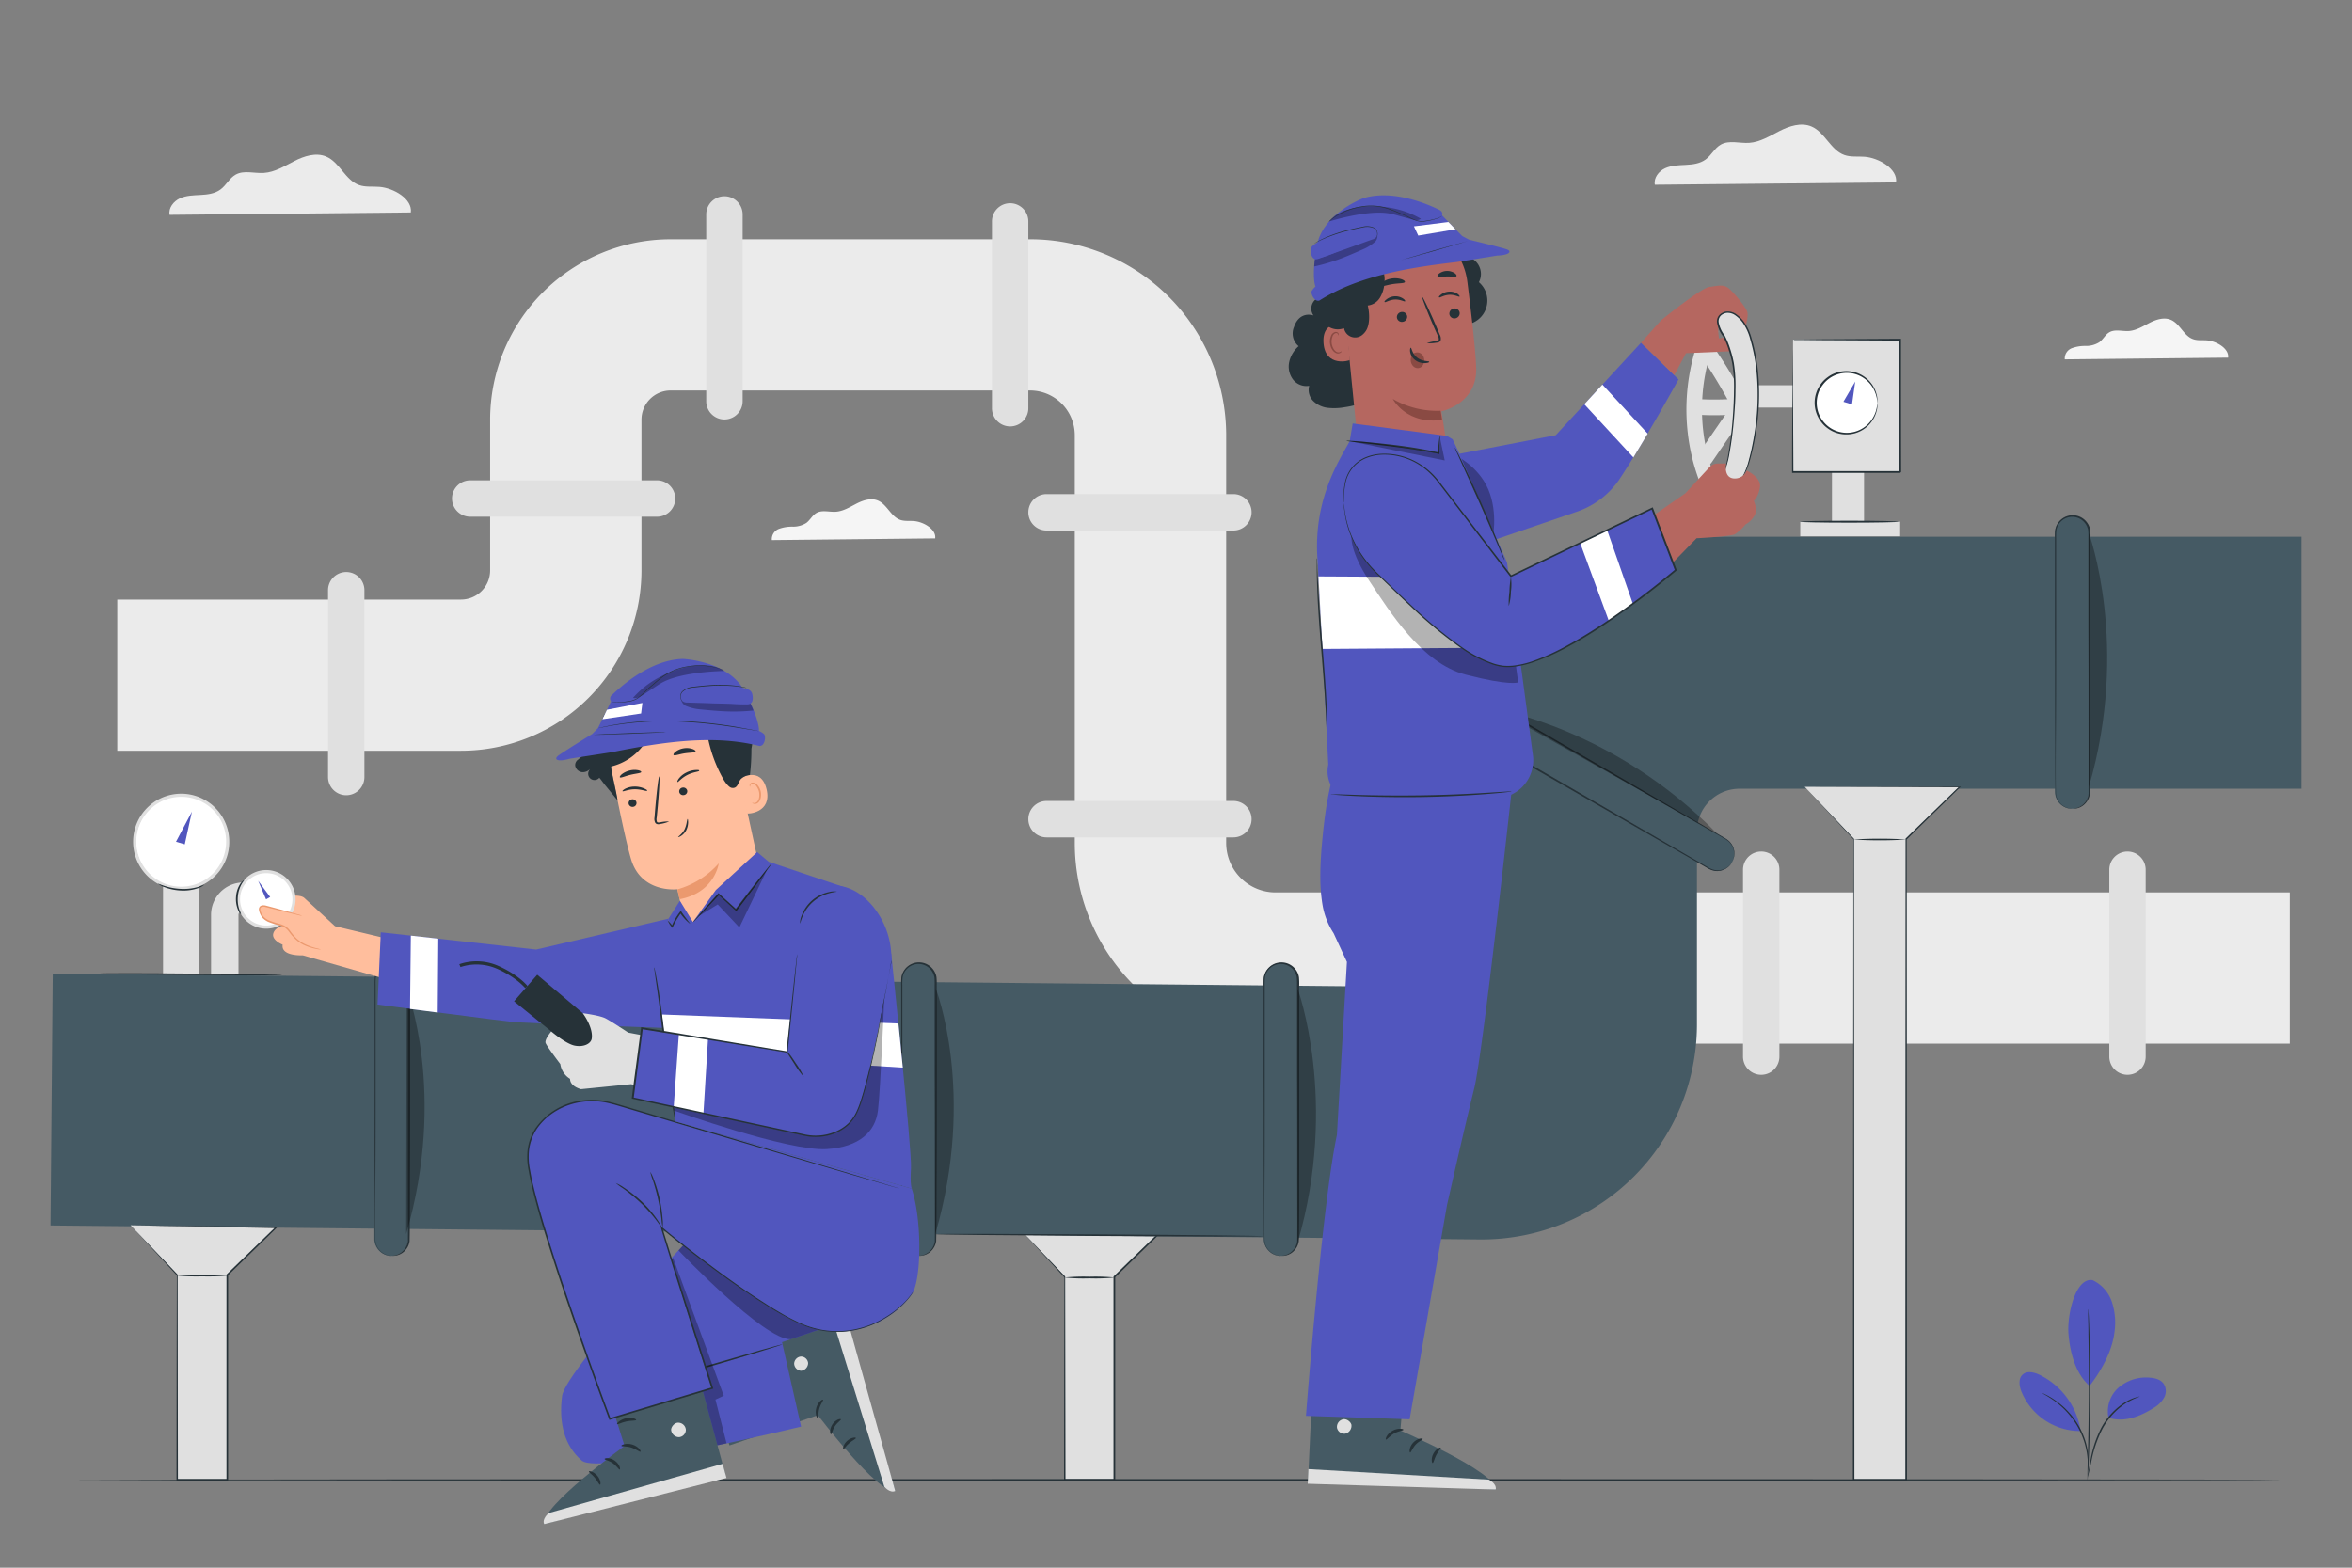 <svg xmlns="http://www.w3.org/2000/svg" viewBox="0 0 750 500"><rect x="0" y="0" width="750" height="500" fill="#808080" stroke="none"/><g id="freepik--background-complete--inject-10"><path d="M131,67.76c.59-4.28-5.44-7.8-10-8.16-2.16-.18-4.41.15-6.46-.56-4.44-1.55-6.21-7.29-10.55-9.11-3.23-1.37-7-.15-10.1,1.43s-6.25,3.57-9.75,3.79c-3.06.2-6.37-.94-9,.55-2,1.12-3,3.41-4.86,4.76s-4.14,1.6-6.36,1.72-4.54.15-6.56,1.08-3.71,3.07-3.28,5.26Z" style="fill:#ebebeb"></path><path d="M604.61,58.17c.59-4.28-5.45-7.8-10-8.17-2.16-.17-4.41.16-6.45-.55-4.44-1.55-6.22-7.29-10.55-9.12-3.24-1.36-7-.15-10.11,1.43s-6.24,3.57-9.75,3.8c-3,.19-6.37-.94-9,.55-2,1.11-3,3.41-4.86,4.76s-4.13,1.6-6.36,1.72-4.53.15-6.56,1.07-3.7,3.08-3.28,5.26Z" style="fill:#ebebeb"></path><path d="M298.2,171.71c.4-2.89-3.68-5.28-6.75-5.52-1.47-.12-3,.1-4.38-.38-3-1.05-4.2-4.93-7.13-6.17-2.2-.92-4.72-.1-6.85,1s-4.22,2.42-6.6,2.57c-2.06.13-4.3-.64-6.11.37-1.35.76-2.05,2.31-3.29,3.22a7.83,7.83,0,0,1-4.31,1.17,12.24,12.24,0,0,0-4.44.72,3.52,3.52,0,0,0-2.22,3.57Z" style="fill:#f5f5f5"></path><path d="M710.5,114.07c.39-2.89-3.69-5.27-6.76-5.52-1.47-.12-3,.11-4.37-.38-3-1-4.21-4.93-7.14-6.17-2.19-.92-4.72-.1-6.84,1s-4.23,2.42-6.6,2.57c-2.07.13-4.31-.63-6.12.38-1.35.75-2,2.3-3.29,3.22a7.9,7.9,0,0,1-4.31,1.16,12.11,12.11,0,0,0-4.44.73,3.52,3.52,0,0,0-2.22,3.56Z" style="fill:#f5f5f5"></path><path d="M730.16,332.85H406.72a64,64,0,0,1-64-64V138.8a14.27,14.27,0,0,0-14.25-14.26H213.84a9.3,9.3,0,0,0-9.29,9.29v48.11A57.58,57.58,0,0,1,147,239.45H37.39V191.23H147a9.3,9.3,0,0,0,9.29-9.29V133.83a57.58,57.58,0,0,1,57.51-57.51H328.5A62.54,62.54,0,0,1,391,138.8V268.89a15.77,15.77,0,0,0,15.75,15.74H730.16Z" style="fill:#ebebeb"></path><path d="M231,133.78h0a5.81,5.81,0,0,1-5.8-5.81V68.39a5.8,5.8,0,0,1,5.8-5.8h0a5.81,5.81,0,0,1,5.81,5.8V128A5.81,5.81,0,0,1,231,133.78Z" style="fill:#e0e0e0"></path><path d="M215.32,159h0a5.8,5.8,0,0,1-5.8,5.8H149.94a5.81,5.81,0,0,1-5.81-5.8h0a5.8,5.8,0,0,1,5.81-5.8h59.58A5.8,5.8,0,0,1,215.32,159Z" style="fill:#e0e0e0"></path><path d="M110.4,253.63h0a5.8,5.8,0,0,1-5.8-5.8V188.25a5.81,5.81,0,0,1,5.8-5.81h0a5.8,5.8,0,0,1,5.8,5.81v59.58A5.8,5.8,0,0,1,110.4,253.63Z" style="fill:#e0e0e0"></path><path d="M399.1,163.39h0a5.81,5.81,0,0,1-5.8,5.81H333.72a5.81,5.81,0,0,1-5.81-5.81h0a5.81,5.81,0,0,1,5.81-5.8H393.3A5.8,5.8,0,0,1,399.1,163.39Z" style="fill:#e0e0e0"></path><path d="M399.1,261.26h0a5.81,5.81,0,0,1-5.8,5.81H333.72a5.81,5.81,0,0,1-5.81-5.81h0a5.81,5.81,0,0,1,5.81-5.8H393.3A5.8,5.8,0,0,1,399.1,261.26Z" style="fill:#e0e0e0"></path><path d="M561.61,271.59h0a5.79,5.79,0,0,1,5.8,5.8V337a5.79,5.79,0,0,1-5.8,5.8h0a5.8,5.8,0,0,1-5.8-5.8V277.39A5.8,5.8,0,0,1,561.61,271.59Z" style="fill:#e0e0e0"></path><path d="M678.41,271.59h0a5.8,5.8,0,0,1,5.8,5.8V337a5.8,5.8,0,0,1-5.8,5.8h0a5.79,5.79,0,0,1-5.8-5.8V277.39A5.79,5.79,0,0,1,678.41,271.59Z" style="fill:#e0e0e0"></path><path d="M322.11,136h0a5.8,5.8,0,0,1-5.8-5.8V70.62a5.79,5.79,0,0,1,5.8-5.8h0a5.8,5.8,0,0,1,5.8,5.8V130.2A5.8,5.8,0,0,1,322.11,136Z" style="fill:#e0e0e0"></path></g><g id="freepik--Floor--inject-10"><path d="M727.81,472c0,.15-158,.26-352.79.26S22.19,472.11,22.19,472s157.94-.26,352.83-.26S727.81,471.82,727.81,472Z" style="fill:#263238"></path></g><g id="freepik--Plant--inject-10"><path d="M667.27,408.29a11.87,11.87,0,0,1,6.18,7,21.06,21.06,0,0,1,.82,9.47c-.7,6.15-4.19,12.36-7.95,17.27-5.18-4.52-6.37-12.4-6.72-16.44-.56-6.37,2.3-18.24,7.67-17.29" style="fill:#5156BE"></path><path d="M672.34,452.17a10.14,10.14,0,0,1,3.28-9.66,13.44,13.44,0,0,1,10-3.11c1.65.12,3.43.6,4.37,2a4.31,4.31,0,0,1,.07,4.4,8.84,8.84,0,0,1-3.26,3.22c-4.49,2.81-9.34,4.71-14.41,3.19" style="fill:#5156BE"></path><path d="M665.7,471a6.3,6.3,0,0,1,.18-1.26c.16-.89.37-2,.63-3.42a35.45,35.45,0,0,1,3.52-10.9,21.79,21.79,0,0,1,7.83-8.32,14.86,14.86,0,0,1,3.19-1.41,7.07,7.07,0,0,1,.92-.24c.21,0,.32-.06.33,0a22.94,22.94,0,0,0-4.28,2,22.52,22.52,0,0,0-7.6,8.26,38.56,38.56,0,0,0-3.6,10.76c-.32,1.43-.57,2.59-.77,3.38A9.17,9.17,0,0,1,665.7,471Z" style="fill:#263238"></path><path d="M665.89,417.52a2,2,0,0,1,.06.55c0,.41.06.93.1,1.58.07,1.38.15,3.37.23,5.84.16,4.92.29,11.73.25,19.25s-.21,14.33-.42,19.26c-.1,2.46-.19,4.45-.28,5.83,0,.65-.08,1.17-.11,1.58a2.22,2.22,0,0,1-.07.55,3.33,3.33,0,0,1,0-.55q0-.62,0-1.59c0-1.43.08-3.41.14-5.83.12-4.93.25-11.73.29-19.25s-.05-14.32-.13-19.25c0-2.42-.06-4.4-.09-5.83,0-.65,0-1.18,0-1.59A3.93,3.93,0,0,1,665.89,417.52Z" style="fill:#263238"></path><path d="M663.38,455.91a23.79,23.79,0,0,0-13-17.42c-1.73-.83-4-1.37-5.41-.08s-1.1,3.6-.4,5.39a20.31,20.31,0,0,0,18.68,12.62" style="fill:#5156BE"></path><path d="M651.23,444.32a7.09,7.09,0,0,1,1.1.48,10.6,10.6,0,0,1,1.24.67,17.08,17.08,0,0,1,1.58,1,19.43,19.43,0,0,1,1.81,1.36,21.67,21.67,0,0,1,1.93,1.75A24.35,24.35,0,0,1,665,459.71a22.52,22.52,0,0,1,.61,2.53,20,20,0,0,1,.31,2.24c.09.69.06,1.32.09,1.86a10,10,0,0,1-.05,1.41,5.78,5.78,0,0,1-.13,1.19c-.1,0,.08-1.71-.23-4.43a20.45,20.45,0,0,0-.36-2.2,22.59,22.59,0,0,0-.63-2.48,27.3,27.3,0,0,0-2.4-5.34,27.68,27.68,0,0,0-3.57-4.64,24.82,24.82,0,0,0-1.87-1.75,21.4,21.4,0,0,0-1.75-1.38C652.75,445.12,651.19,444.41,651.23,444.32Z" style="fill:#263238"></path></g><g id="freepik--Pipeline--inject-10"><polygon points="324.79 391.6 339.55 407.25 339.55 471.96 355.37 471.96 355.37 407.25 370.76 392.28 324.79 391.6" style="fill:#e0e0e0"></polygon><path d="M324.79,391.6l46,.48h.5l-.36.35-15.38,15,.07-.17c0,14.94,0,31.83,0,49.65,0,5.1,0,10.14,0,15.06v.26H339.3V472c0-26.58.08-49.34.1-64.71l0,.1L324.79,391.6l14.87,15.55,0,0v.06c0,15.37.06,38.13.1,64.71l-.25-.25h15.82l-.26.26V456.9c0-17.82,0-34.71,0-49.65v-.1l.07-.07,15.42-14.95.14.36Z" style="fill:#263238"></path><path d="M355.37,407.46a59.68,59.68,0,0,1-7.95.26,59.68,59.68,0,0,1-7.95-.26,61.78,61.78,0,0,1,7.95-.26A61.78,61.78,0,0,1,355.37,407.46Z" style="fill:#263238"></path><path d="M472.53,395.32h-.63L16.11,390.86l.71-80.36L447,314.72a13.6,13.6,0,0,0,13.72-13.6V239.8a68.61,68.61,0,0,1,68.61-68.61H733.89v80.37H554.71a13.59,13.59,0,0,0-13.59,13.6v61.55a68.61,68.61,0,0,1-68.59,68.61Z" style="fill:#455a64"></path><path d="M124.76,400.54h0a5.4,5.4,0,0,1-5.4-5.4V312.59a5.41,5.41,0,0,1,5.4-5.41h0a5.41,5.41,0,0,1,5.41,5.41v82.55A5.41,5.41,0,0,1,124.76,400.54Z" style="fill:#455a64"></path><path d="M124.76,400.54a6.41,6.41,0,0,0,2-.42,5.38,5.38,0,0,0,3.3-4.33c.06-5,0-12.32,0-21.32s0-19.73,0-31.63c0-5.95,0-12.2,0-18.68v-9.88a22.47,22.47,0,0,0-.07-2.48,5,5,0,0,0-.9-2.21,5.14,5.14,0,0,0-9.26,2.21,20.07,20.07,0,0,0-.06,2.47q0,5,0,9.88c0,6.48,0,12.73,0,18.69,0,11.9,0,22.62-.06,31.64s-.1,16.3,0,21.31a5.36,5.36,0,0,0,3.31,4.33,6.38,6.38,0,0,0,2,.42h-.51a4.89,4.89,0,0,1-1.48-.33,5.22,5.22,0,0,1-2-1.37,5.42,5.42,0,0,1-1.43-3c-.12-5.06-.08-12.33-.13-21.34s0-19.74,0-31.64c0-6,0-12.21,0-18.69v-9.88a22,22,0,0,1,.07-2.55,5.46,5.46,0,0,1,1-2.44,5.65,5.65,0,0,1,9.19,0,5.54,5.54,0,0,1,1,2.43,22.25,22.25,0,0,1,.07,2.56c0,3.34,0,6.64,0,9.88,0,6.48,0,12.73,0,18.68,0,11.9,0,22.62-.06,31.63s0,16.29-.13,21.35a5.41,5.41,0,0,1-1.42,3,5.22,5.22,0,0,1-2,1.37,5,5,0,0,1-1.48.33Z" style="fill:#263238"></path><path d="M552.3,275h0a5.39,5.39,0,0,1-7.38,2L457,226.22a5.4,5.4,0,0,1-2-7.38h0a5.4,5.4,0,0,1,7.38-2l87.9,50.75A5.4,5.4,0,0,1,552.3,275Z" style="fill:#455a64"></path><path d="M552.3,275a6.11,6.11,0,0,0,.65-2.28,5.27,5.27,0,0,0-1.66-4.25,8.06,8.06,0,0,0-1.73-1.17l-22-12.63-32.64-18.78-19.27-11.1-10.19-5.88-2.59-1.5a5.68,5.68,0,0,0-2.7-1,5.13,5.13,0,0,0-4.65,8,5.73,5.73,0,0,0,2.19,1.85l2.6,1.5,10.19,5.89,19.25,11.13,32.59,18.88,22,12.77a8.3,8.3,0,0,0,1.88.91,5.25,5.25,0,0,0,1.81.22,5.35,5.35,0,0,0,2.7-.91A6,6,0,0,0,552.3,275a5.21,5.21,0,0,1-.31.53,5.41,5.41,0,0,1-1.28,1.27,5.48,5.48,0,0,1-2.75,1,5.11,5.11,0,0,1-1.87-.2,8,8,0,0,1-1.93-.91l-22-12.62-32.65-18.79-19.27-11.1L460,228.26l-2.6-1.5a6.31,6.31,0,0,1-2.36-2,5.65,5.65,0,0,1,5.12-8.85,6.31,6.31,0,0,1,2.92,1l2.59,1.5,10.19,5.88,19.25,11.14,32.58,18.87,21.95,12.77a8.19,8.19,0,0,1,1.76,1.22,5.58,5.58,0,0,1,1.11,1.52,5.5,5.5,0,0,1,.53,2.87,5.73,5.73,0,0,1-.46,1.74A4.52,4.52,0,0,1,552.3,275Z" style="fill:#263238"></path><path d="M660.68,257.93h0a5.41,5.41,0,0,1-5.41-5.4V170a5.41,5.41,0,0,1,5.41-5.41h0a5.41,5.41,0,0,1,5.4,5.41v82.55A5.4,5.4,0,0,1,660.68,257.93Z" style="fill:#455a64"></path><path d="M660.68,257.93a6.43,6.43,0,0,0,2-.42,5.36,5.36,0,0,0,3.31-4.33c0-5,0-12.32,0-21.31s0-19.74-.06-31.64c0-5.95,0-12.2,0-18.68,0-3.24,0-6.54,0-9.88a20.29,20.29,0,0,0-.06-2.48,5.12,5.12,0,0,0-.91-2.21,5.14,5.14,0,0,0-8.35,0,5,5,0,0,0-.9,2.22,20,20,0,0,0-.07,2.47q0,5,0,9.89c0,6.47,0,12.73,0,18.68,0,11.9,0,22.63-.06,31.64s-.09,16.31,0,21.31a5.38,5.38,0,0,0,3.3,4.33,6.41,6.41,0,0,0,2,.42h-.52a5.68,5.68,0,0,1-1.48-.33,5.37,5.37,0,0,1-2-1.38,5.46,5.46,0,0,1-1.43-3c-.12-5.06-.08-12.33-.12-21.34s0-19.74-.06-31.64c0-5.95,0-12.21,0-18.68v-9.89a22,22,0,0,1,.07-2.55,5.63,5.63,0,0,1,1-2.44,5.65,5.65,0,0,1,9.19,0,5.42,5.42,0,0,1,1,2.43,22.25,22.25,0,0,1,.07,2.56v9.88c0,6.48,0,12.73,0,18.68,0,11.9,0,22.62-.05,31.64s0,16.28-.13,21.34a5.49,5.49,0,0,1-1.43,3,5.37,5.37,0,0,1-2,1.38,5.68,5.68,0,0,1-1.48.33Z" style="fill:#263238"></path><path d="M408.39,400.54h0a5.41,5.41,0,0,1-5.41-5.4V312.59a5.41,5.41,0,0,1,5.41-5.41h0a5.41,5.41,0,0,1,5.4,5.41v82.55A5.4,5.4,0,0,1,408.39,400.54Z" style="fill:#455a64"></path><path d="M408.39,400.54a6.38,6.38,0,0,0,1.95-.42,5.36,5.36,0,0,0,3.31-4.33c.06-5,0-12.32,0-21.32s0-19.73-.06-31.63c0-5.95,0-12.2,0-18.68v-9.88a22.47,22.47,0,0,0-.07-2.48,5,5,0,0,0-.9-2.21,5.14,5.14,0,0,0-8.35,0,5,5,0,0,0-.91,2.22,22.21,22.21,0,0,0-.07,2.47v9.88c0,6.48,0,12.73,0,18.69,0,11.9,0,22.62-.05,31.64s-.1,16.3,0,21.31a5.38,5.38,0,0,0,3.3,4.33,6.41,6.41,0,0,0,2,.42h-.52a4.9,4.9,0,0,1-1.47-.33,5.18,5.18,0,0,1-2-1.37,5.41,5.41,0,0,1-1.42-3c-.13-5.06-.09-12.33-.13-21.34s0-19.74-.06-31.64c0-6,0-12.21,0-18.69q0-4.86,0-9.88a20,20,0,0,1,.08-2.55,5.56,5.56,0,0,1,1-2.44,5.66,5.66,0,0,1,9.2,0,5.41,5.41,0,0,1,1,2.43,22.25,22.25,0,0,1,.07,2.56v9.88c0,6.48,0,12.73,0,18.68,0,11.9,0,22.62,0,31.63s0,16.29-.13,21.35a5.42,5.42,0,0,1-1.43,3,5.15,5.15,0,0,1-2,1.37,4.89,4.89,0,0,1-1.48.33Z" style="fill:#263238"></path><path d="M292.83,400.54h0a5.41,5.41,0,0,1-5.41-5.4V312.59a5.41,5.41,0,0,1,5.41-5.41h0a5.41,5.41,0,0,1,5.4,5.41v82.55A5.4,5.4,0,0,1,292.83,400.54Z" style="fill:#455a64"></path><path d="M292.83,400.54a6.43,6.43,0,0,0,1.95-.42,5.36,5.36,0,0,0,3.31-4.33c.05-5,0-12.32,0-21.32s0-19.73-.06-31.63c0-5.95,0-12.2,0-18.68,0-3.24,0-6.54,0-9.88a20.29,20.29,0,0,0-.06-2.48,5.17,5.17,0,0,0-5.08-4.36,5.2,5.2,0,0,0-4.18,2.14,5,5,0,0,0-.9,2.22,20,20,0,0,0-.07,2.47q0,5,0,9.88c0,6.48,0,12.73,0,18.69,0,11.9,0,22.62-.06,31.64s-.09,16.3,0,21.31a5.38,5.38,0,0,0,3.3,4.33,6.41,6.41,0,0,0,2,.42h-.52a5,5,0,0,1-1.48-.33,5.22,5.22,0,0,1-2-1.37,5.49,5.49,0,0,1-1.43-3c-.12-5.06-.08-12.33-.12-21.34s0-19.74-.06-31.64c0-6,0-12.21,0-18.69v-9.88a22,22,0,0,1,.07-2.55,5.58,5.58,0,0,1,1-2.44,5.65,5.65,0,0,1,9.19,0,5.42,5.42,0,0,1,1,2.43,22.25,22.25,0,0,1,.07,2.56v9.88c0,6.48,0,12.73,0,18.68,0,11.9,0,22.62-.05,31.63s0,16.29-.13,21.35a5.49,5.49,0,0,1-1.43,3,5.22,5.22,0,0,1-2,1.37,5,5,0,0,1-1.48.33Z" style="fill:#263238"></path><g style="opacity:0.3"><path d="M477,226.2s37.77,6.13,70.57,39.71Z"></path></g><g style="opacity:0.3"><path d="M413.79,315.33s13.18,35.92,0,81Z"></path></g><g style="opacity:0.3"><path d="M298.4,315.33s13,33.24-.17,78.29Z"></path></g><g style="opacity:0.3"><path d="M129.67,315.33s13,33.24-.16,78.29Z"></path></g><g style="opacity:0.3"><path d="M666.08,170s13.18,35.92,0,81Z"></path></g><polygon points="41.63 390.8 56.54 406.61 56.54 471.96 72.51 471.96 72.51 406.61 88.06 391.5 41.63 390.8" style="fill:#e0e0e0"></polygon><path d="M41.63,390.8l46.43.49h.5l-.36.35L72.67,406.78l.07-.17c0,15.09,0,32.14,0,50.14,0,5.16,0,10.24,0,15.21v.26H56.28V472c0-26.85.08-49.83.11-65.35l0,.11L41.63,390.8l15,15.71,0,0v.06c0,15.52.06,38.5.1,65.35l-.25-.25h16l-.26.26V456.75c0-18,0-35.05,0-50.14v-.1l.07-.07,15.57-15.09.14.35Z" style="fill:#263238"></path><path d="M72.51,406.83a63.08,63.08,0,0,1-8,.26,63.08,63.08,0,0,1-8-.26,60.93,60.93,0,0,1,8-.26A60.93,60.93,0,0,1,72.51,406.83Z" style="fill:#263238"></path><polygon points="575.47 250.95 591.11 267.53 591.11 471.96 607.85 471.96 607.85 267.53 624.9 250.95 575.47 250.95" style="fill:#e0e0e0"></polygon><path d="M575.47,251l49.43-.15h.38l-.27.26-17,16.6,0-.13c0,47.13.05,113.78.08,187.58v17.11H590.85V472c.06-91.77.12-168.48.15-204.43l0,.07L575.47,251l15.71,16.51,0,0v0c0,36,.08,112.66.15,204.43l-.26-.26h16.75l-.26.26V455.11c0-73.8.06-140.45.08-187.58v-.08l.06-.05,17.07-16.56.1.26Z" style="fill:#263238"></path><path d="M607.85,267.75a136.31,136.31,0,0,1-16.83,0,136.31,136.31,0,0,1,16.83,0Z" style="fill:#263238"></path><path d="M403,394.29c0,.14-23.45.11-52.37-.08s-52.38-.45-52.38-.59,23.45-.11,52.38.07S403,394.14,403,394.29Z" style="fill:#263238"></path></g><g id="freepik--character-2--inject-10"><path d="M543.2,104.47a65.61,65.61,0,0,0-3.27,42.87A64,64,0,0,0,544.31,159a2.5,2.5,0,1,0,4.31-2.52A60.13,60.13,0,0,1,547.51,107a2.58,2.58,0,0,0-.89-3.42,2.51,2.51,0,0,0-3.42.9Z" style="fill:#e0e0e0"></path><path d="M545.76,147.56l10.47-15.29a2.52,2.52,0,0,0-.89-3.42,2.56,2.56,0,0,0-3.42.9L541.44,145a2.52,2.52,0,0,0,.9,3.42,2.56,2.56,0,0,0,3.42-.9Z" style="fill:#e0e0e0"></path><path d="M540.78,132.24a91.89,91.89,0,0,0,14-.17,2.5,2.5,0,0,0,0-5,91.89,91.89,0,0,1-14,.17,2.51,2.51,0,0,0-2.5,2.5,2.56,2.56,0,0,0,2.5,2.5Z" style="fill:#e0e0e0"></path><path d="M541.82,112.76a154.32,154.32,0,0,1,9.72,15.88,2.52,2.52,0,0,0,3.42.9,2.55,2.55,0,0,0,.9-3.42,156.23,156.23,0,0,0-9.72-15.89,2.56,2.56,0,0,0-3.42-.89,2.52,2.52,0,0,0-.9,3.42Z" style="fill:#e0e0e0"></path><path d="M449.24,425.49l-2.7,30.76S476.9,469.33,477,475.07L417.12,472l2.24-48.11Z" style="fill:#455a64"></path><path d="M428.17,452.7a2.45,2.45,0,0,0-1.83,2.7,2.36,2.36,0,0,0,2.66,1.85,2.59,2.59,0,0,0,1.93-2.88c-.34-1.15-1.9-2.12-3-1.6" style="fill:#e0e0e0"></path><path d="M417,473.23l.22-4.67,57.52,3.35s2.61,1.3,2.21,3.16Z" style="fill:#e0e0e0"></path><path d="M447.53,456c0,.29-1.5.35-3,1.21s-2.32,2.06-2.58,1.93.26-1.8,2.08-2.81S447.6,455.73,447.53,456Z" style="fill:#263238"></path><path d="M453.67,458.92c.05.29-1.24.72-2.3,1.9s-1.41,2.48-1.7,2.45-.39-1.69.95-3.14S453.68,458.64,453.67,458.92Z" style="fill:#263238"></path><path d="M456.84,466.62c-.26,0-.6-1.44.24-3s2.23-2.12,2.34-1.88-.78,1.07-1.44,2.36S457.14,466.6,456.84,466.62Z" style="fill:#263238"></path><path d="M447.37,448.92c-.14.26-1.46-.21-3.12-.19s-3,.49-3.11.23,1.15-1.24,3.11-1.24S447.52,448.7,447.37,448.92Z" style="fill:#263238"></path><path d="M440,116.25c-.17,3.62-.48,7.57-3,10.21-2.12,2.26-5.36,3-8.42,3.45a18.58,18.58,0,0,1-5.21.16,7.87,7.87,0,0,1-4.63-2.2,5,5,0,0,1-1.27-4.82,5.42,5.42,0,0,1-5.2-2.06,6.91,6.91,0,0,1-1.17-5.58,9.47,9.47,0,0,1,3-5,5.26,5.26,0,0,1-1.48-6.11c1.27-3.75,4-4.37,6.21-3.7a3.81,3.81,0,0,1,2.32-5.91L425,94Z" style="fill:#263238"></path><path d="M471.59,90a5.65,5.65,0,0,0-5.1-8.27l-8.78,2,3.78,14.81a7.72,7.72,0,0,0,1.86,3.91,5.13,5.13,0,0,0,3.89,1.1A7.72,7.72,0,0,0,471.59,90Z" style="fill:#263238"></path><path d="M447.53,152.12a13.71,13.71,0,0,1-14.7-12.3l-4.44-44.63c-1.57-12,4.07-22.82,16.06-24.07l1.11-.05A21.55,21.55,0,0,1,467.91,89.9c1.31,10.36,2.62,21.83,2.81,27.42.37,11.56-11.1,13.87-11.1,13.87s1.33,7.62,1.63,11c.67,7.6-6.12,9.34-13.72,9.93Z" style="fill:#b56760"></path><path d="M459.38,131a28,28,0,0,1-15.25-3.77s4.25,8.25,15.73,6.69Z" style="fill:#8a4a43"></path><path d="M465.46,99.8a1.66,1.66,0,0,1-1.52,1.74,1.58,1.58,0,0,1-1.77-1.41,1.66,1.66,0,0,1,1.52-1.74A1.58,1.58,0,0,1,465.46,99.8Z" style="fill:#263238"></path><path d="M465.42,94.59c-.2.22-1.49-.65-3.26-.56s-3,1-3.24.82.09-.49.64-.93a4.53,4.53,0,0,1,2.58-.92,4.34,4.34,0,0,1,2.61.71C465.31,94.11,465.52,94.49,465.42,94.59Z" style="fill:#263238"></path><path d="M448.72,100.91a1.65,1.65,0,0,1-1.51,1.74,1.58,1.58,0,0,1-1.77-1.42A1.65,1.65,0,0,1,447,99.5,1.58,1.58,0,0,1,448.72,100.91Z" style="fill:#263238"></path><path d="M448.06,96.09c-.2.22-1.49-.64-3.26-.56s-3,1-3.24.82.09-.49.64-.93a4.6,4.6,0,0,1,2.58-.92,4.39,4.39,0,0,1,2.61.71C448,95.61,448.16,96,448.06,96.09Z" style="fill:#263238"></path><path d="M455,109.45a12,12,0,0,1,2.86-.65c.45-.07.88-.18.94-.49a2.32,2.32,0,0,0-.36-1.33c-.48-1.08-1-2.21-1.5-3.4-2.08-4.83-3.61-8.81-3.42-8.89s2.05,3.77,4.13,8.6l1.44,3.41a2.61,2.61,0,0,1,.32,1.77,1.13,1.13,0,0,1-.72.7,3,3,0,0,1-.76.14A11.69,11.69,0,0,1,455,109.45Z" style="fill:#263238"></path><path d="M454.07,114.21a2.28,2.28,0,0,0-1.67-1.76,2.4,2.4,0,0,0-1.47.19,1.84,1.84,0,0,0-.93,1.13.85.85,0,0,0,0,.23,1,1,0,0,0-.13.43,2.87,2.87,0,0,0,.88,2.47,2.1,2.1,0,0,0,1.47.51,2,2,0,0,0,1.32-.67A2.91,2.91,0,0,0,454.07,114.21Z" style="fill:#8a4a43"></path><path d="M449.87,110.91c.29,0,.38,1.9,2.09,3.19s3.76,1,3.78,1.26-.44.39-1.3.46a4.8,4.8,0,0,1-3.15-.95,4.14,4.14,0,0,1-1.63-2.68C449.55,111.39,449.74,110.9,449.87,110.91Z" style="fill:#263238"></path><path d="M448,89.94c-.16.49-1.94.34-4,.68s-3.73,1-4,.57c-.13-.2.14-.67.8-1.16a6.78,6.78,0,0,1,2.95-1.19,6.86,6.86,0,0,1,3.17.23C447.69,89.34,448.09,89.71,448,89.94Z" style="fill:#263238"></path><path d="M464.43,88.08c-.3.42-1.54.06-3,.1s-2.7.4-3,0c-.14-.2,0-.61.57-1a4.37,4.37,0,0,1,4.85-.07C464.37,87.47,464.56,87.88,464.43,88.08Z" style="fill:#263238"></path><path d="M429.48,103.49c-.2-.08-8-2-7.44,5.9s8.4,5.65,8.4,5.42S429.48,103.49,429.48,103.49Z" style="fill:#b56760"></path><path d="M427.8,112s-.13.1-.35.23a1.4,1.4,0,0,1-1,.1c-.85-.24-1.66-1.51-1.81-2.93a4.66,4.66,0,0,1,.24-2,1.57,1.57,0,0,1,.95-1.13.7.7,0,0,1,.84.31c.12.21.08.38.13.39s.16-.15.07-.47a.92.92,0,0,0-.35-.47,1,1,0,0,0-.78-.14,1.94,1.94,0,0,0-1.34,1.33,4.69,4.69,0,0,0-.3,2.24c.17,1.58,1.1,3,2.26,3.25a1.45,1.45,0,0,0,1.24-.31C427.8,112.2,427.83,112,427.8,112Z" style="fill:#8a4a43"></path><path d="M440,85a6,6,0,0,0-3.71-1.13,18.41,18.41,0,0,0-9.87,2.41A8.78,8.78,0,0,0,422.6,90a4.4,4.4,0,0,0,.75,5,5.54,5.54,0,0,0,5.22,9.67h0a3.6,3.6,0,0,0,5.65,2.28,5.59,5.59,0,0,0,1.31-1.39c1.36-2,1.22-5.74.61-8.12A5.25,5.25,0,0,0,440,95a10.2,10.2,0,0,0,1.44-4.48C441.67,88.53,441.48,86.27,440,85Z" style="fill:#263238"></path><path d="M434.92,63.15c-.53.15-13.15,5-15,15.24s-.44,13-.44,13a6.3,6.3,0,0,0-1.19,1.38c-.45.71.8,3.66,2.45,3.07,11.93-7.53,26.95-10.32,43.85-12.27l12.85-2.06c3.67-.11,4.8-1.25,3.14-1.93-1.27-.53-12.11-3.13-12.11-3.13l-2.22-1.17-6.41-6.59s.51-1.12-.92-1.79S445.36,60.1,434.92,63.15Z" style="fill:#5156BE"></path><g style="opacity:0.3"><path d="M423.84,70.64s13.74-4.35,20.49-2.24l-.79-.26,6.34,1.74c1.07.3,2.32.56,3.22-.09a28.28,28.28,0,0,0-9.79-3.52C437.13,65.15,427.66,65.66,423.84,70.64Z"></path></g><path d="M423.65,70.74a9.74,9.74,0,0,1,1.14-1,18,18,0,0,1,3.54-2.17,21.23,21.23,0,0,1,5.9-1.75,17.61,17.61,0,0,1,7.52.36,33.24,33.24,0,0,1,3.68,1.33c1.15.51,2.29.93,3.34,1.44a18,18,0,0,0,3,1.33,6.11,6.11,0,0,0,2.8.15c3.46-.46,5.48-1.49,5.29-1.68a.57.57,0,0,1-.23.31,5.07,5.07,0,0,1-1,.52,19.74,19.74,0,0,1-4,1,6.32,6.32,0,0,1-2.88-.13,19.53,19.53,0,0,1-3-1.32c-1-.51-2.18-.93-3.34-1.43a30.82,30.82,0,0,0-3.65-1.32,17.83,17.83,0,0,0-7.43-.37,22,22,0,0,0-5.87,1.69,19.1,19.1,0,0,0-3.55,2.1c-.39.29-.69.53-.88.7A3.2,3.2,0,0,1,423.65,70.74Z" style="fill:#263238"></path><g style="opacity:0.3"><path d="M419.3,82.63a31.81,31.81,0,0,0,6.77-2.24c2.58-1,5.16-1.83,7.69-2.93,1.93-.83,4.22-1.66,5.32-3.3a3,3,0,0,1-.49,2.86,14.17,14.17,0,0,1-4,2.52C429,82,425.08,83.66,419.07,85a17.47,17.47,0,0,1,.23-2.34"></path></g><path d="M420.18,77.26c-1.49.93-2.41,1.54-2.25,2.91.13,1.14.56,2.49,1.71,2.53a2.8,2.8,0,0,0,1-.23l16.91-6.07a2.61,2.61,0,0,0,1.49-1,1.79,1.79,0,0,0-1-2.31,4.84,4.84,0,0,0-2.75-.2,58.68,58.68,0,0,0-15.16,4.34" style="fill:#5156BE"></path><path d="M438.82,75.72a1.65,1.65,0,0,0,.35-.83,2.2,2.2,0,0,0-1-2.09,5.54,5.54,0,0,0-3.62-.26c-1.39.27-2.91.6-4.49,1a46.4,46.4,0,0,0-7.92,2.64c-1,.43-1.75.83-2.28,1.11l-.61.32a1.18,1.18,0,0,1-.22.11.93.93,0,0,1,.2-.14l.59-.37c.52-.3,1.28-.72,2.25-1.17A42.78,42.78,0,0,1,430,73.32c1.59-.4,3.12-.71,4.51-1a5.58,5.58,0,0,1,3.74.33,2.29,2.29,0,0,1,1,2.24,1.42,1.42,0,0,1-.27.64C438.89,75.67,438.82,75.73,438.82,75.72Z" style="fill:#263238"></path><polygon points="461.86 70.81 450.87 72.19 452.25 75.14 464.13 73.14 461.86 70.81" style="fill:#fff"></polygon><path d="M446.71,83s4.77-1.47,10.69-3.15,10.72-3,10.74-3-4.77,1.47-10.68,3.16S446.73,83,446.71,83Z" style="fill:#263238"></path><path d="M523.29,109.3l-27.2,29.5-32.59,6.3,9.5,28.3,29.72-10.17a26.82,26.82,0,0,0,13.52-10.14c7-10.41,19-32.06,19-32.06Z" style="fill:#5156BE"></path><polygon points="505.19 128.93 520.85 145.9 525.41 138.3 510.97 122.66 505.19 128.93" style="fill:#fff"></polygon><path d="M529.62,102.2s12.86-10.42,15.5-10.7,4.44-1,6.25.56,5.38,6,5.8,7.39-.51,4.46-.51,4.46a12.94,12.94,0,0,0-3.14-3.75c-1-.75-4.81-1.85-5.36,1.76a17.7,17.7,0,0,0,0,6l2.13-.3,1.4,4.42-14.07.6-3.72,7L523.29,109.3Z" style="fill:#b56760"></path><g style="opacity:0.3"><path d="M463.89,145.1s7.49,3.4,10.72,11.05,1.27,16.26,1.27,16.26Z"></path></g><path d="M426.31,362c-4.7,21.91-9.87,89.57-9.87,89.57l33.06,1.1,11.91-68.28s5.38-24,8.67-37.17c2.93-11.78,12.78-102.64,12.78-102.64l-57.26,1.34s-2.19,5.2-3.67,19.17c-1.2,11.34-1.14,17.68-.25,23.29a23.79,23.79,0,0,0,3.57,9.25l4.25,9.17Z" style="fill:#5156BE"></path><rect x="584.17" y="149.81" width="10.23" height="17.09" style="fill:#e0e0e0"></rect><rect x="574.06" y="166.39" width="31.86" height="4.66" style="fill:#e0e0e0"></rect><rect x="559.45" y="122.87" width="13.34" height="7.12" style="fill:#e0e0e0"></rect><rect x="571.76" y="108.24" width="34.17" height="42.21" style="fill:#e0e0e0"></rect><circle cx="588.84" cy="128.48" r="9.84" transform="translate(81.62 454) rotate(-45)" style="fill:#fff"></circle><path d="M598.68,128.48c-.07,0,0-.88-.42-2.37a9.89,9.89,0,0,0-3.6-5.28,9.62,9.62,0,0,0-9.08-1.32,9.43,9.43,0,0,0-4.42,3.34,9.51,9.51,0,0,0,0,11.27,9.5,9.5,0,0,0,4.42,3.33,9.62,9.62,0,0,0,9.08-1.32,9.89,9.89,0,0,0,3.6-5.28c.39-1.49.35-2.37.42-2.37a2.58,2.58,0,0,1,0,.63,3.65,3.65,0,0,1-.05.77,5.5,5.5,0,0,1-.17,1,9.92,9.92,0,0,1-7.79,7.49,10.15,10.15,0,0,1-5.31-.4,9.67,9.67,0,0,1-2.57-1.37,9.33,9.33,0,0,1-2.15-2.15,10,10,0,0,1,0-12,9.29,9.29,0,0,1,2.15-2.14,9.13,9.13,0,0,1,2.57-1.37,10.06,10.06,0,0,1,5.31-.41,9.92,9.92,0,0,1,7.79,7.49,5.5,5.5,0,0,1,.17,1,3.69,3.69,0,0,1,.05.77A2.51,2.51,0,0,1,598.68,128.48Z" style="fill:#263238"></path><path d="M571.76,108.24a4.08,4.08,0,0,1,.59,0l1.79,0,6.89-.07,24.89-.14h.26v.26c0,12.08,0,26.6.05,42.21.07-.06-.59.6-.31.32H588l-16.26,0h-.29v-.28c0-12.58.1-23.15.14-30.62,0-3.67,0-6.57.07-8.59,0-1,0-1.72,0-2.25a3.83,3.83,0,0,1,0-.76s0,.08,0,.22,0,.35,0,.6q0,.82,0,2.31c0,2,0,5,.07,8.65,0,7.42.09,17.94.14,30.44l-.27-.28,16.26,0h17.9c.28-.27-.38.39-.31.31,0-15.61,0-30.13,0-42.21l.26.26-24.73-.13-6.94-.07-1.84,0A5.59,5.59,0,0,1,571.76,108.24Z" style="fill:#263238"></path><path d="M605.41,166.39c0,.17-7,.31-15.74.31s-15.74-.14-15.74-.31,7.05-.31,15.74-.31S605.41,166.22,605.41,166.39Z" style="fill:#263238"></path><polygon points="587.82 128.13 590.56 128.98 591.59 121.69 587.82 128.13" style="fill:#5156BE"></polygon><path d="M552.66,155.65c3-2.56,4-4.64,5.25-9.35a84.25,84.25,0,0,0,2.68-17.15c.54-11.91-1.76-19.86-3-23.25a12.34,12.34,0,0,0-2.56-4.2c-1.34-1.41-3.29-2.78-5.37-1.92-3.78,1.55-1,6,0,7.28A32.63,32.63,0,0,1,553,118.43c.75,9.4-1,24.84-2.44,29.71s-1.45,6.13-1.45,6.13,2.63,1.82,2.92,1.88A2.46,2.46,0,0,0,552.66,155.65Z" style="fill:#e0e0e0"></path><path d="M552.66,155.65s-.06.07-.19.2l-.27.22a.62.62,0,0,1-.2.12.72.72,0,0,1-.27-.1c-.64-.35-1.54-1-2.72-1.75l0,0v0a23.7,23.7,0,0,1,.77-3.89c.38-1.47.91-3.09,1.23-4.94a122.06,122.06,0,0,0,1.59-13.11c.18-2.49.31-5.13.33-7.88a46.08,46.08,0,0,0-.54-8.53,33.16,33.16,0,0,0-1.13-4.35,25.86,25.86,0,0,0-1.73-4.26,10.26,10.26,0,0,1-2-4.42,3,3,0,0,1,.72-2.46,3.29,3.29,0,0,1,1.06-.76,3.44,3.44,0,0,1,1.25-.39,4.66,4.66,0,0,1,3.17.94,10.45,10.45,0,0,1,2.3,2.25,16.78,16.78,0,0,1,2.58,5.65,57.24,57.24,0,0,1,2.08,11.48,75.79,75.79,0,0,1-1,19.68c-.49,2.76-1.06,5.24-1.67,7.39A22.93,22.93,0,0,1,555.9,152a12.67,12.67,0,0,1-2.27,2.82l-.71.62c-.16.13-.25.2-.26.19s.32-.3.89-.89a13.2,13.2,0,0,0,2.17-2.84,23.25,23.25,0,0,0,2-5.33c.58-2.14,1.12-4.62,1.59-7.38a76.36,76.36,0,0,0,.91-19.57,56.7,56.7,0,0,0-2.09-11.37,16.46,16.46,0,0,0-2.5-5.49,10.06,10.06,0,0,0-2.19-2.13,4.14,4.14,0,0,0-2.81-.85,3,3,0,0,0-1.08.33,2.85,2.85,0,0,0-.91.65,2.57,2.57,0,0,0-.59,2.06,9.79,9.79,0,0,0,1.92,4.2,26.56,26.56,0,0,1,1.78,4.37,35.39,35.39,0,0,1,1.13,4.42,46.38,46.38,0,0,1,.52,8.62c0,2.77-.18,5.41-.38,7.91a118.14,118.14,0,0,1-1.69,13.14c-.34,1.87-.91,3.5-1.3,4.95a24.74,24.74,0,0,0-.83,3.82l0-.08c1.16.82,2,1.44,2.66,1.82l.2.1a.46.46,0,0,0,.18-.1l.28-.2A1.25,1.25,0,0,1,552.66,155.65Z" style="fill:#263238"></path><path d="M431.34,135.06l-.95,5.66C427,146.89,419,159,420.06,177.53c1.38,23,3.49,66.29,3.49,66.29l-.1.6a9.85,9.85,0,0,0,3.07,8.86l0,0,52.29,1.13a12.11,12.11,0,0,0,10-13.55l-8.24-61.4-15.89-36.25-1.49-3.11-1.79-1.08Z" style="fill:#5156BE"></path><polygon points="420.43 183.84 421.68 206.97 483.13 206.54 481.81 184.17 420.43 183.84" style="fill:#fff"></polygon><path d="M459.23,138.8a12.59,12.59,0,0,1-.11,1.55,37.7,37.7,0,0,0-.13,4.21v.24l-.23-.05c-3.07-.61-7.24-1.34-11.84-1.95-4.87-.65-9.3-1.11-12.5-1.5-1.6-.18-2.9-.35-3.79-.47a7.84,7.84,0,0,1-1.38-.25,6.46,6.46,0,0,1,1.4,0l3.8.31c3.22.29,7.65.69,12.54,1.34,4.61.62,8.79,1.4,11.85,2.1l-.23.19a28.59,28.59,0,0,1,.3-4.24A6.31,6.31,0,0,1,459.23,138.8Z" style="fill:#263238"></path><path d="M479.77,178.72a8.6,8.6,0,0,1-.67-1.4c-.42-1-1-2.31-1.65-3.88-1.39-3.28-3.34-7.8-5.54-12.77L466.19,148l-1.73-3.85a8.56,8.56,0,0,1-.57-1.44,9.81,9.81,0,0,1,.76,1.36c.45.88,1.1,2.17,1.87,3.78,1.56,3.2,3.66,7.66,5.86,12.64s4.1,9.52,5.41,12.84c.65,1.66,1.16,3,1.5,3.94A9.55,9.55,0,0,1,479.77,178.72Z" style="fill:#263238"></path><path d="M482,252.43a2.17,2.17,0,0,1-.58.11l-1.67.19c-1.45.16-3.56.35-6.17.55-5.21.41-12.42.81-20.39.93s-15.21-.05-20.43-.3c-2.61-.12-4.72-.24-6.17-.36l-1.68-.14a2,2,0,0,1-.58-.08,2.59,2.59,0,0,1,.58,0l1.69,0,6.18.2c5.22.15,12.43.26,20.4.14s15.17-.46,20.38-.78l6.17-.38,1.68-.1A4.38,4.38,0,0,1,482,252.43Z" style="fill:#263238"></path><path d="M537.45,157.31l7.67-8.31a3.59,3.59,0,0,1,2.62-1.15h2.67s-.84,4.36,2.32,4.73a4.09,4.09,0,0,0,4.25-2.49s4.72,2.12,4.23,5.28-1.94,4.36-1.94,4.36,1.22,2.67.25,4.61a7.24,7.24,0,0,1-2.91,2.91,14.77,14.77,0,0,1-3.4,3.15c-1.45.73-12.21,1.27-12.21,1.27l-9.38,9.62-6.9-15.14Z" style="fill:#b56760"></path><g style="opacity:0.3"><path d="M430.94,171.06s-.59,4.79,5.77,14.32,16.6,26.16,30.66,29.8,16.74,2.48,16.74,2.48l-2.32-17.3Z"></path></g><path d="M428.49,160.31a33.74,33.74,0,0,0,10.8,22.75c9.8,9.19,28.84,29.25,41.17,29.52,17.57.38,53.9-30.75,53.9-30.75l-7.52-19.67-45.05,21.6-23.14-30.17a22,22,0,0,0-16-8.7c-3.73-.22-7.65.49-10.65,3.36S428.26,155.7,428.49,160.31Z" style="fill:#5156BE"></path><polygon points="503.87 173.17 513.02 198.01 520.69 192.59 512.5 169.12 503.87 173.17" style="fill:#fff"></polygon><path d="M428.49,160.31s-.06-.52-.07-1.52a21.38,21.38,0,0,1,.36-4.38,11,11,0,0,1,7-8.68,15,15,0,0,1,5-1,21.19,21.19,0,0,1,11.38,2.89,22.57,22.57,0,0,1,5.24,4.18,33.84,33.84,0,0,1,2.25,2.74l2.22,2.89L482,183.61l-.29-.07,45.05-21.62.25-.12.11.26c1.7,4.48,3.52,9.22,5.35,14l2.16,5.66.07.17-.14.12a264.75,264.75,0,0,1-22.73,17.1c-3.82,2.53-7.65,4.92-11.53,7a70.15,70.15,0,0,1-11.82,5.26,29.76,29.76,0,0,1-6.12,1.33,18.63,18.63,0,0,1-3.08,0,17.05,17.05,0,0,1-3-.65,40.18,40.18,0,0,1-10.29-5.3,140,140,0,0,1-16-13.22c-2.31-2.16-4.47-4.25-6.52-6.23l-3-2.87c-1-.93-1.92-1.81-2.78-2.73A34.67,34.67,0,0,1,430.8,171a31.47,31.47,0,0,1-2.08-7.83c-.13-.92-.18-1.62-.2-2.1s0-.71,0-.71,0,.24.08.71.11,1.17.25,2.09a32.79,32.79,0,0,0,2.16,7.77,34.54,34.54,0,0,0,7,10.64c.86.91,1.81,1.78,2.78,2.71l3,2.86c2.05,2,4.22,4,6.54,6.2a141.93,141.93,0,0,0,15.94,13.13,40,40,0,0,0,10.19,5.22,17.72,17.72,0,0,0,2.89.63,18.65,18.65,0,0,0,3,0,29,29,0,0,0,6-1.32A70.73,70.73,0,0,0,500,205.72c3.87-2.09,7.68-4.48,11.49-7a264.26,264.26,0,0,0,22.67-17.08l-.07.29c-.69-1.79-1.42-3.71-2.16-5.65-1.84-4.8-3.65-9.55-5.36-14l.36.14L481.89,184l-.17.08-.12-.15-20.07-26.24-2.22-2.89c-.73-1-1.43-1.89-2.21-2.73A22.75,22.75,0,0,0,452,147.9a21,21,0,0,0-11.2-2.89,14.78,14.78,0,0,0-4.91,1,10.82,10.82,0,0,0-6.91,8.48,23.18,23.18,0,0,0-.44,4.35c0,.5,0,.88,0,1.13S428.49,160.31,428.49,160.31Z" style="fill:#263238"></path><path d="M481.1,193.3a27.7,27.7,0,0,1,.23-4.62,27.87,27.87,0,0,1,.46-4.6,16.29,16.29,0,0,1,0,4.64A17,17,0,0,1,481.1,193.3Z" style="fill:#263238"></path><g style="opacity:0.3"><path d="M430.69,140.73c-.17.06,30,6.12,30,6.12l-1.5-7.2-.43,4.92S433,140,430.69,140.73Z"></path></g><path d="M423.19,236.6a3.86,3.86,0,0,1-.05-.59c0-.45,0-1-.07-1.71,0-1.49-.13-3.63-.26-6.28-.26-5.3-.82-12.62-1.49-20.69s-1.17-15.41-1.33-20.72c-.09-2.65-.12-4.8-.1-6.29,0-.7,0-1.26,0-1.71a2.87,2.87,0,0,1,.05-.6,2.41,2.41,0,0,1,.06.6c0,.44,0,1,.07,1.71,0,1.48.12,3.63.26,6.28.26,5.3.82,12.61,1.48,20.69s1.17,15.4,1.33,20.71c.09,2.66.13,4.81.1,6.29,0,.7,0,1.27,0,1.72A2.08,2.08,0,0,1,423.19,236.6Z" style="fill:#263238"></path></g><g id="freepik--character-1--inject-10"><path d="M232.61,461l28.2-9.65s19.28,25.43,24.67,24.16l-16.74-55.36-44.57,13.22Z" style="fill:#455a64"></path><path d="M253.24,435a2.36,2.36,0,0,1,2.1-2.34,2.28,2.28,0,0,1,2.35,2.07,2.5,2.5,0,0,1-2.25,2.47,2.38,2.38,0,0,1-2.2-2.43" style="fill:#e0e0e0"></path><path d="M269.89,419.78l-4.32,1.27L282,474.19s1.81,2.14,3.47,1.34Z" style="fill:#e0e0e0"></path><path d="M260.8,452.36c.27-.1,0-1.48.45-3.08s1.39-2.64,1.21-2.86-1.62.66-2.16,2.6S260.57,452.49,260.8,452.36Z" style="fill:#263238"></path><path d="M265,457.44c.28,0,.39-1.33,1.25-2.6s2-1.89,1.9-2.16-1.67,0-2.72,1.62S264.7,457.51,265,457.44Z" style="fill:#263238"></path><path d="M272.91,458.63c0-.26-1.48-.23-2.76.91s-1.47,2.59-1.21,2.63.81-1,1.87-1.89S273,458.91,272.91,458.63Z" style="fill:#263238"></path><path d="M254.13,453.84c.21-.19-.54-1.31-.89-2.87s-.24-2.9-.51-3-.9,1.37-.45,3.2S254,454,254.13,453.84Z" style="fill:#263238"></path><path d="M229.18,385.81c-1.09-.3-48.85,50.94-49.94,59.41s.65,15.85,6.3,20.63S255.45,455,255.45,455l-6.08-26.92,23.23-7.82-20.76-38Z" style="fill:#5156BE"></path><g style="opacity:0.3"><path d="M217.88,397.17l-1.53,1.64s27.38,28.72,35.78,28.33l13.44-4.55-45.48-27.91Z"></path></g><path d="M249.53,428.77c0,.14-9.93,3.19-22.27,6.82s-22.38,6.45-22.42,6.31,9.93-3.19,22.27-6.81S249.49,428.63,249.53,428.77Z" style="fill:#263238"></path><path d="M189.88,431.73l9.28,29.45s-26.82,19.33-25.63,24.94l57.75-15.95L218.7,423.69Z" style="fill:#455a64"></path><path d="M216.33,453.75A2.44,2.44,0,0,1,218.7,456a2.35,2.35,0,0,1-2.2,2.37A2.57,2.57,0,0,1,214,456c.08-1.2,1.39-2.48,2.56-2.22" style="fill:#e0e0e0"></path><path d="M231.66,471.38l-1.22-4.51L175,482.56s-2.26,1.83-1.47,3.56Z" style="fill:#e0e0e0"></path><path d="M198.14,461.15c.09.28,1.54,0,3.17.54s2.71,1.51,2.94,1.32-.64-1.69-2.64-2.29S198,460.91,198.14,461.15Z" style="fill:#263238"></path><path d="M192.78,465.33c0,.29,1.36.43,2.65,1.36s1.91,2.11,2.19,2,0-1.73-1.61-2.86S192.71,465.06,192.78,465.33Z" style="fill:#263238"></path><path d="M191.34,473.53c.27,0,.28-1.53-.88-2.87s-2.64-1.6-2.69-1.33,1,.87,1.92,2S191.05,473.58,191.34,473.53Z" style="fill:#263238"></path><path d="M196.77,454.2c.19.23,1.38-.52,3-.85s3-.17,3.09-.46-1.4-1-3.3-.54S196.57,454,196.77,454.2Z" style="fill:#263238"></path><g style="opacity:0.3"><polygon points="231.69 460.35 228.14 446.38 230.79 445.15 214.63 401.17 211.55 403.86 224.25 444.14 228.79 460.96 231.69 460.35"></polygon></g><path d="M193.57,351.48a22.65,22.65,0,0,0-18.18,3.89c-4.34,3.26-8,8.48-6.79,16.68,2.61,18.24,25.92,80.5,25.92,80.5l32.24-9.7c.19-.06.37-.59.27-.42-.27.42-16.36-51.44-16-50.83s32.55,26.56,45.89,31.33a29.61,29.61,0,0,0,33.81-10.1c3.12-4.37,3.34-23.57,0-33.72,0,0-93.07-26.38-94.81-27A18.81,18.81,0,0,0,193.57,351.48Z" style="fill:#5156BE"></path><path d="M192.25,370.45a43.79,43.79,0,0,1,18.91,30.72" style="fill:#5156BE"></path><path d="M291.23,412l-.39.61c-.25.41-.7,1-1.28,1.71a29.43,29.43,0,0,1-6.21,5.42,33.14,33.14,0,0,1-5.31,2.84,30.53,30.53,0,0,1-6.93,1.93,28.81,28.81,0,0,1-8.3,0,29.65,29.65,0,0,1-8.93-2.83c-1.48-.71-3-1.53-4.49-2.35s-3-1.73-4.56-2.72-3.1-1.94-4.66-3-3.17-2.12-4.78-3.24c-6.44-4.47-13.19-9.53-20.19-15.1l-2.62-2.13c-.44-.37-.87-.72-1.32-1.12l-.34-.32c.15,0-.4,0,.33,0,.07-.26,0-.07,0-.12l0,.1.05.2.24.82,2.07,6.67L218,413.21q4.5,14.15,9.38,29.44l.08.24-.24.07-32.67,9.83-.23.07-.09-.22c-2.11-5.68-4.32-11.73-6.51-17.87-4.67-13.08-9.11-25.9-13-38.4-2-6.25-3.79-12.43-5.23-18.57-.4-1.53-.67-3.08-.95-4.62a20.92,20.92,0,0,1-.41-4.67,16.22,16.22,0,0,1,2.69-8.74,21.32,21.32,0,0,1,14.85-8.8,23.23,23.23,0,0,1,8.45.42l2,.52,2,.58,3.88,1.16,28.52,8.51,41.29,12.35L283,377.9l2.91.89,1,.32s-.34-.08-1-.27L283,378l-11.25-3.29-41.35-12.2-28.55-8.45L198,352.91l-2-.59-2-.5a22.8,22.8,0,0,0-8.29-.39,21.8,21.8,0,0,0-8.08,2.72,19.49,19.49,0,0,0-6.44,5.89,15.77,15.77,0,0,0-2.59,8.49,20.2,20.2,0,0,0,.41,4.57c.28,1.53.54,3.06.94,4.59,1.44,6.11,3.28,12.28,5.24,18.52,3.91,12.5,8.36,25.31,13,38.39,2.19,6.13,4.4,12.18,6.51,17.85l-.32-.15,32.67-9.82-.17.32-9.35-29.44q-2.24-7.08-4.35-13.83l-2.06-6.68-.24-.83-.06-.21,0-.12c0-.07-.05.08,0-.22.53.15.36-.07.4,0l.29.26,1.29,1.09,2.61,2.13c7,5.58,13.72,10.65,20.14,15.13,1.61,1.12,3.19,2.22,4.76,3.25s3.12,2,4.65,3,3.06,1.84,4.54,2.73,3,1.64,4.46,2.35a29.21,29.21,0,0,0,8.83,2.84,28.37,28.37,0,0,0,8.23,0,30.4,30.4,0,0,0,6.88-1.87,32.12,32.12,0,0,0,5.29-2.8,29.56,29.56,0,0,0,6.24-5.33c.59-.73,1.05-1.27,1.31-1.68S291.23,412,291.23,412Z" style="fill:#263238"></path><path d="M196.34,377.32a13.56,13.56,0,0,1,2.66,1.49,40.91,40.91,0,0,1,5.76,4.56,35.69,35.69,0,0,1,4.79,5.59c.53.78.93,1.43,1.18,1.89a2.54,2.54,0,0,1,.34.75c-.07,0-.69-.94-1.82-2.43a46,46,0,0,0-4.85-5.42,54.73,54.73,0,0,0-5.61-4.64A25,25,0,0,1,196.34,377.32Z" style="fill:#263238"></path><path d="M207.35,373.73a11,11,0,0,1,1.13,2.43,42.86,42.86,0,0,1,1.87,6.22,43.94,43.94,0,0,1,.94,6.42,10.58,10.58,0,0,1,0,2.69,19.55,19.55,0,0,1-.37-2.65c-.2-1.64-.53-3.89-1.08-6.35a63.63,63.63,0,0,0-1.71-6.2A16.3,16.3,0,0,1,207.35,373.73Z" style="fill:#263238"></path><path d="M234.21,240l9.62,44.39c1.64,7.55,2.5,19-9.56,21h0c-10.59,1-15.33-8.26-16.85-15.31-.72-3.34-1.33-6.12-1.43-6.46,0,0-11.53,1.39-14.77-9.62-1.57-5.32-3.9-16.54-5.89-26.71a21.38,21.38,0,0,1,15.2-24.68l1.06-.3C223.27,219.8,232,228.29,234.21,240Z" style="fill:#ffbe9d"></path><path d="M216,283.66a27.75,27.75,0,0,0,13.19-8.29S228,284.69,216.7,286.8Z" style="fill:#eb996e"></path><path d="M198.52,252.36c.26.18,1.72-.61,3.84-.63s3.72.69,3.94.5-.16-.4-.85-.73a7.39,7.39,0,0,0-3.16-.63,6.73,6.73,0,0,0-3,.73C198.61,252,198.4,252.29,198.52,252.36Z" style="fill:#263238"></path><path d="M216.06,249.42c.3,0,1.26-1.3,3.15-2.26s3.61-1,3.73-1.3-.31-.28-1.08-.27a7.44,7.44,0,0,0-3.09.85,6.75,6.75,0,0,0-2.4,2C216,249,215.92,249.4,216.06,249.42Z" style="fill:#263238"></path><path d="M216.61,252.67a1.27,1.27,0,0,0,1.52.9,1.22,1.22,0,0,0,1-1.46,1.28,1.28,0,0,0-1.52-.9A1.22,1.22,0,0,0,216.61,252.67Z" style="fill:#263238"></path><path d="M200.47,256.41a1.27,1.27,0,0,0,1.52.9,1.22,1.22,0,0,0,.95-1.45,1.26,1.26,0,0,0-1.52-.9A1.21,1.21,0,0,0,200.47,256.41Z" style="fill:#263238"></path><path d="M213.38,262a11.24,11.24,0,0,0-2.9.28c-.45.07-.88.1-1-.17a2.3,2.3,0,0,1-.07-1.37c.11-1.16.23-2.38.35-3.66.46-5.2.67-9.43.46-9.44s-.75,4.18-1.21,9.38c-.11,1.28-.21,2.5-.3,3.67a2.65,2.65,0,0,0,.25,1.76,1.12,1.12,0,0,0,.89.43,2.82,2.82,0,0,0,.77-.1A11.41,11.41,0,0,0,213.38,262Z" style="fill:#263238"></path><path d="M214.78,240.8c.26.37,1.7-.24,3.52-.52s3.38-.18,3.5-.62c.06-.21-.3-.54-1-.78a5.8,5.8,0,0,0-2.78-.21,5.73,5.73,0,0,0-2.57,1.07C214.89,240.19,214.66,240.61,214.78,240.8Z" style="fill:#263238"></path><path d="M197.66,247.91c.27.3,1.65-.38,3.42-.8s3.28-.49,3.4-.88c0-.18-.31-.43-1-.57a6.24,6.24,0,0,0-2.72.1,6.59,6.59,0,0,0-2.48,1.17C197.76,247.38,197.54,247.76,197.66,247.91Z" style="fill:#263238"></path><path d="M235.6,248.47c.17-.14,7-4.38,8.84,3.24s-6.15,7.93-6.22,7.72S235.6,248.47,235.6,248.47Z" style="fill:#ffbe9d"></path><path d="M239.83,256s.16.06.41.1a1.34,1.34,0,0,0,1-.22c.73-.5,1.09-1.94.79-3.32a4.46,4.46,0,0,0-.84-1.81,1.57,1.57,0,0,0-1.25-.77.7.7,0,0,0-.7.55c-.05.24,0,.38,0,.41s-.19-.09-.21-.42a.92.92,0,0,1,.18-.55,1,1,0,0,1,.69-.38,1.94,1.94,0,0,1,1.68.84,4.68,4.68,0,0,1,1,2c.33,1.55-.1,3.18-1.12,3.77a1.5,1.5,0,0,1-1.27.1C239.89,256.15,239.81,256,239.83,256Z" style="fill:#eb996e"></path><path d="M216.27,267c-.12-.18,1.29-.94,2.06-2.56a9,9,0,0,0,.66-2.23c.11-.6.21-1,.29-1s.14.39.15,1a5.82,5.82,0,0,1-.54,2.44,4.69,4.69,0,0,1-1.65,1.91C216.7,266.94,216.31,267,216.27,267Z" style="fill:#263238"></path><path d="M184.32,242.29a2.11,2.11,0,0,0-.9,1.92,2.5,2.5,0,0,0,2.22,2.07,3.2,3.2,0,0,0,2.81-1.38,4.38,4.38,0,0,0-.75,1.15,2,2,0,0,0,3.41,2l0,0c.47.52.85,1.07,1.25,1.61v0l.09.1c.25.34.5.67.79,1v0l3.69,4.51c-.48-3.18-1.66-7.59-2.13-10.78a18,18,0,0,0,11.35-8.34c1.34-2.26,2.2-4.93,4.27-6.54,2.68-2.07,6.43-1.72,9.79-1.28l-.16-.09a14.38,14.38,0,0,1,5,2.25,44.62,44.62,0,0,0,5.66,18.12c.48.83,1.66,2.51,2.6,2.67,1.87.32,2-1.53,2.82-2.68a4.67,4.67,0,0,1,3-1.41,69,69,0,0,0,.48-8.4l.52-2.94-1-3c-2.15-2.39,1-4.48-.53-7.32s-3.82-5.64-7-6.09l-.06,0c-2.88-.52-6.16.13-8,2.42-1.36-3.88-5.5-6.33-9.61-6.56s-10.23,1.66-13.66,3.93c-2.66,1.75-5,4.7-7.65,8.89-1.13,1.77-1.59,7.05-2.42,9Z" style="fill:#263238"></path><path d="M217.67,210.16c.57,0,14.59.73,19.69,10.21S242,233.11,242,233.11a6.61,6.61,0,0,1,1.61,1c.68.56.4,3.87-1.43,3.82-14.18-3.59-29.9-1.51-47.2,2L181.63,242c-3.66,1.07-5.14.3-3.72-.9,1.08-.93,10.94-7,10.94-7l1.82-1.87,4.2-8.56a1.41,1.41,0,0,1,.33-2.06C196.4,220.51,206.39,210.5,217.67,210.16Z" style="fill:#5156BE"></path><path d="M190.67,232.25s.18,0,.52-.09l1.48-.28c1.28-.28,3.15-.58,5.47-.92a103.54,103.54,0,0,1,18.24-.84A160.18,160.18,0,0,1,234.57,232c2.32.35,4.19.67,5.48.88l1.49.24.52.07-.51-.12-1.49-.28c-1.28-.24-3.15-.58-5.46-1a149.83,149.83,0,0,0-18.21-1.9,100.31,100.31,0,0,0-18.28.91C193.48,231.5,190.67,232.25,190.67,232.25Z" style="fill:#263238"></path><g style="opacity:0.3"><path d="M231,214s-14.95.13-20.94,4.38l.7-.51-5.7,3.76c-1,.63-2.1,1.3-3.2.94a29.39,29.39,0,0,1,8.52-6.62C216.13,212.84,225.65,210.3,231,214Z"></path></g><path d="M231.24,214a11.16,11.16,0,0,0-1.45-.63,18.23,18.23,0,0,0-4.2-1,21.83,21.83,0,0,0-6.39.17,18.33,18.33,0,0,0-7.29,2.77,31.64,31.64,0,0,0-3.2,2.5c-1,.87-2,1.65-2.84,2.5a20,20,0,0,1-2.52,2.27,6.32,6.32,0,0,1-2.71,1c-3.57.66-5.89.3-5.77.05a.62.62,0,0,0,.33.23,4.62,4.62,0,0,0,1.16.18,20.07,20.07,0,0,0,4.31-.3,6.41,6.41,0,0,0,2.79-1.05,19.67,19.67,0,0,0,2.56-2.27c.85-.83,1.85-1.62,2.83-2.48a33.24,33.24,0,0,1,3.18-2.48,18.3,18.3,0,0,1,7.21-2.75,21.94,21.94,0,0,1,6.33-.22,19.5,19.5,0,0,1,4.19.92c.48.17.84.31,1.09.41S231.24,214,231.24,214Z" style="fill:#263238"></path><g style="opacity:0.3"><path d="M239.34,224.35c-2.61.43-4.71.09-7.39,0-2.87-.13-5.68-.15-8.54-.41-2.16-.21-4.69-.29-6.3-1.55a3.06,3.06,0,0,0,1.4,2.66,14.75,14.75,0,0,0,4.76,1.2c6.33.62,10.7,1,17,.37a17.43,17.43,0,0,0-1-2.24"></path></g><path d="M236.75,219.34c1.77.44,2.87.75,3.16,2.14.24,1.17.24,2.64-.87,3.05a3,3,0,0,1-1.08.1l-18.63-.55a2.76,2.76,0,0,1-1.79-.48,1.86,1.86,0,0,1,.21-2.59,5,5,0,0,1,2.65-1.08,60.89,60.89,0,0,1,16.35-.59" style="fill:#5156BE"></path><path d="M217.87,223.81a1.64,1.64,0,0,1-.62-.7,2.28,2.28,0,0,1,.35-2.4,5.7,5.7,0,0,1,3.48-1.42c1.46-.17,3.07-.35,4.76-.47a48.8,48.8,0,0,1,8.66.06c1.1.11,2,.26,2.6.36l.7.13.25,0a.75.75,0,0,0-.24-.08l-.69-.17c-.61-.13-1.5-.3-2.61-.43a44.12,44.12,0,0,0-8.69-.12c-1.69.12-3.3.3-4.76.48a5.72,5.72,0,0,0-3.58,1.53,2.36,2.36,0,0,0-.31,2.54,1.69,1.69,0,0,0,.47.55C217.78,223.78,217.86,223.82,217.87,223.81Z" style="fill:#263238"></path><polygon points="193.55 226.37 204.84 224.2 204.43 227.56 192.07 229.4 193.55 226.37" style="fill:#fff"></polygon><path d="M212.41,233.5c0-.07-5.18.08-11.56.31s-11.55.49-11.55.55,5.18-.08,11.56-.32S212.41,233.56,212.41,233.5Z" style="fill:#263238"></path><path d="M76.05,310.91H67.3V291.83a10.32,10.32,0,0,1,10.24-10.38h9.15v8.88H77.54a1.5,1.5,0,0,0-1.49,1.5Z" style="fill:#e0e0e0"></path><path d="M80.6,292.9a4.33,4.33,0,0,1,3-5.24c4.52-1.33,11.53-3,13.44-1.26,2.89,2.64,9.79,9,9.79,9l14.7,3.52.88,13.18-25.87-7.41s-7,.38-6.41-3.39c0,0-3.51-1.38-3-3.51s3.39-2.64,3.39-2.64l-.63-3.77L80.64,293Z" style="fill:#ffbe9d"></path><circle cx="84.9" cy="286.84" r="8.85" style="fill:#fff"></circle><path d="M84.9,296.19a9.35,9.35,0,1,1,9.35-9.35A9.35,9.35,0,0,1,84.9,296.19Zm0-17.7a8.35,8.35,0,1,0,8.35,8.35A8.36,8.36,0,0,0,84.9,278.49Z" style="fill:#e0e0e0"></path><path d="M96.39,292.05l-11.68-3s-3.13-.88-1.5,2.51,6.53,2.63,8.41,4.64,2.95,5.4,10.74,6.66" style="fill:#ffbe9d"></path><path d="M102.36,302.85a8.48,8.48,0,0,1-1.54-.2,16.38,16.38,0,0,1-4-1.3,10.71,10.71,0,0,1-2.44-1.65,17.18,17.18,0,0,1-2.22-2.53,5.44,5.44,0,0,0-1.21-1.23,6.29,6.29,0,0,0-1.64-.73,31.89,31.89,0,0,1-3.8-1.21,6.05,6.05,0,0,1-1.72-1.2,5.52,5.52,0,0,1-1-1.75,4.16,4.16,0,0,1-.23-1,1.28,1.28,0,0,1,.4-1,1.57,1.57,0,0,1,1-.32,3.62,3.62,0,0,1,.94.13l6,1.61,4,1.14a7.45,7.45,0,0,1,1.47.48,9.38,9.38,0,0,1-1.52-.29l-4.09-1-6.06-1.51a1.84,1.84,0,0,0-1.51.11c-.34.27-.23.93,0,1.48a5.06,5.06,0,0,0,.94,1.58,5.54,5.54,0,0,0,1.56,1.07,31.78,31.78,0,0,0,3.73,1.21,6.42,6.42,0,0,1,1.77.8,6.13,6.13,0,0,1,1.31,1.34,17.52,17.52,0,0,0,2.13,2.51A11,11,0,0,0,97,301a19.06,19.06,0,0,0,3.9,1.43A8.88,8.88,0,0,1,102.36,302.85Z" style="fill:#eb996e"></path><polygon points="84.84 286.84 86.15 286.08 82.32 280.91 84.84 286.84" style="fill:#5156BE"></polygon><path d="M77.91,280.66c.06.06-.43.52-.93,1.44A9.69,9.69,0,0,0,75.84,286a10.22,10.22,0,0,0,.46,4.06,13.69,13.69,0,0,1,.61,1.62,3.88,3.88,0,0,1-1-1.49,8.94,8.94,0,0,1-.64-4.23,8.67,8.67,0,0,1,1.34-4.07C77.28,281,77.88,280.61,77.91,280.66Z" style="fill:#263238"></path><path d="M121.43,297.35l49.54,5.5L213.16,293l.39,34.92s-46.09-1.63-49.1-1.88-44.06-5.65-44.06-5.65Z" style="fill:#5156BE"></path><polygon points="131.01 298.41 130.75 321.79 139.57 322.94 139.76 299.38 131.01 298.41" style="fill:#fff"></polygon><path d="M241.45,271.76l3.7,3.11,24.76,8.32,14.29,21.1s6.65,62.8,6.29,68.3.28,6.52.28,6.52L215.42,357.7l-4-34.27L213.16,293l3.65-5.7,4.15,6.77,7.31-10.21Z" style="fill:#5156BE"></path><polygon points="286.48 326.43 211.06 323.56 212.45 335.84 287.88 340.51 286.48 326.43" style="fill:#fff"></polygon><path d="M208.63,308.55a1.43,1.43,0,0,1,.14.48c.08.39.17.85.29,1.42.25,1.23.56,3,.92,5.24.71,4.44,1.51,10.6,2.31,17.4s1.53,13,2.16,17.41c.3,2.16.56,3.94.75,5.26.07.57.14,1,.19,1.43a1.65,1.65,0,0,1,0,.51,2.75,2.75,0,0,1-.13-.49c-.08-.38-.18-.85-.29-1.42-.25-1.23-.56-3-.92-5.24-.71-4.44-1.52-10.59-2.31-17.4s-1.54-13-2.16-17.4c-.31-2.17-.56-3.94-.75-5.26-.08-.58-.14-1.05-.19-1.44A1.89,1.89,0,0,1,208.63,308.55Z" style="fill:#263238"></path><path d="M221,294.11a4.57,4.57,0,0,1,.54-.71l1.62-1.88,5.77-6.49.16-.18.18.16,5.17,4.65.43.39-.38,0c3.11-4.07,5.92-7.72,8-10.34l2.45-3.07a8.39,8.39,0,0,1,1-1.09,7.36,7.36,0,0,1-.79,1.21c-.61.82-1.38,1.89-2.32,3.17-2,2.68-4.75,6.36-7.86,10.43l-.17.23-.21-.19c-.13-.13-.28-.26-.43-.39l-5.14-4.68h.34l-5.91,6.35-1.72,1.8A3.65,3.65,0,0,1,221,294.11Z" style="fill:#263238"></path><path d="M220.05,294.63a14.8,14.8,0,0,1-3.23-3.53h.41c-.28.37-.57.78-.85,1.21a25.37,25.37,0,0,0-1.82,3.3l-.15.33-.2-.28a9.5,9.5,0,0,1-1.32-2.07,9.76,9.76,0,0,1,1.64,1.82l-.35,0A18.49,18.49,0,0,1,216,292c.28-.43.58-.85.87-1.23l.22-.27.19.28C218.78,293.05,220.15,294.54,220.05,294.63Z" style="fill:#263238"></path><polygon points="163.93 319.35 191.81 341.96 198.54 333.88 171.31 310.89 163.93 319.35" style="fill:#263238"></polygon><path d="M167.48,315.14s-2.72-3.38-8.92-6.13a16.33,16.33,0,0,0-11.72-.57l-.37-.92a17.08,17.08,0,0,1,12.5.57c6.44,2.87,9.18,6.29,9.29,6.44Z" style="fill:#263238"></path><path d="M185.83,323.15s5.39.68,7.25,1.64,7.25,4.55,7.25,4.55l10.89,2.06-2.6,18-7.29-3.62-16.05,1.6s-3.5-.8-3.5-3.3a6.61,6.61,0,0,1-3.11-4.71s-4.3-5.64-4.69-6.73,1.8-3.66,1.8-3.66,4.58,3.88,7.37,4.49,5.31-.49,5.55-2.28C189.18,327.54,185.83,323.15,185.83,323.15Z" style="fill:#e0e0e0"></path><g style="opacity:0.3"><path d="M214.83,354.17s36.55,13.11,48.81,12.33c10.39-.66,15.5-5.53,16.32-12.33s2-35.68,2-35.68l-19.61,34L214.63,351Z"></path></g><path d="M274.16,352.34c2.63-7.51,5.52-22,5.52-22l4.56-24.06a26.22,26.22,0,0,0-5.93-17.26c-3-3.58-7.18-6.65-12.76-6.62-11.83.05-11.41,21.85-11.41,21.85l-3.22,31.22L204.64,328l-2.94,22.25L256.13,362a16.18,16.18,0,0,0,13.35-2.57A14.09,14.09,0,0,0,274.16,352.34Z" style="fill:#5156BE"></path><path d="M266.86,284.37c0,.08-.95.11-2.4.5a12.67,12.67,0,0,0-8.52,7.36c-.59,1.38-.75,2.31-.84,2.3a5.94,5.94,0,0,1,.5-2.44,11.84,11.84,0,0,1,8.78-7.58A6,6,0,0,1,266.86,284.37Z" style="fill:#263238"></path><polygon points="216.47 329.89 214.83 353.05 224.31 355.09 225.77 331.41 216.47 329.89" style="fill:#fff"></polygon><path d="M284.24,306.32s0,.19-.09.58-.16,1-.29,1.68c-.27,1.51-.67,3.69-1.18,6.49s-1.16,6.26-1.89,10.25c-.38,2-.75,4.14-1.22,6.4s-1,4.64-1.55,7.13-1.2,5.11-1.93,7.81c-.36,1.35-.76,2.72-1.19,4.11a28,28,0,0,1-1.59,4.17,13.34,13.34,0,0,1-2.69,3.78,14.63,14.63,0,0,1-4,2.59,16.78,16.78,0,0,1-9.82,1l-43-9.26-12.09-2.61-.24-.05,0-.24c1-7.68,2-15.13,2.94-22.25l0-.25.25,0L251,335.33l-.21.16c1-9.69,1.87-17.48,2.44-22.88.3-2.67.53-4.74.69-6.17.08-.69.14-1.22.19-1.6s.08-.55.08-.55,0,.19,0,.55-.08.91-.14,1.61c-.14,1.43-.34,3.51-.59,6.18-.54,5.4-1.32,13.2-2.28,22.89l0,.19-.19,0-46.29-7.47.28-.22c-.93,7.13-1.91,14.57-2.92,22.26l-.2-.29,12.09,2.61,43,9.29a16.36,16.36,0,0,0,9.55-1,13.63,13.63,0,0,0,3.9-2.5,12.69,12.69,0,0,0,2.62-3.65,28.36,28.36,0,0,0,1.57-4.1c.44-1.38.84-2.74,1.2-4.09.74-2.69,1.38-5.29,2-7.78s1.11-4.87,1.59-7.12.86-4.39,1.25-6.38c.77-4,1.44-7.42,2-10.24s1-5,1.28-6.47c.15-.72.26-1.28.34-1.67S284.24,306.32,284.24,306.32Z" style="fill:#263238"></path><path d="M256.3,343.42a26.2,26.2,0,0,1-3-4.12l-1.95-3a2.22,2.22,0,0,0-1.11-.83s.14-.09.43,0a2,2,0,0,1,1,.64c.62.74,1.3,1.79,2.09,3A25.19,25.19,0,0,1,256.3,343.42Z" style="fill:#263238"></path><g style="opacity:0.3"><polygon points="222.58 292.33 228.86 288.46 235.77 295.79 244.77 276.99 234.66 290.24 229.07 285.19 222.58 292.33"></polygon></g><rect x="51.99" y="281.6" width="11.39" height="29.15" style="fill:#e0e0e0"></rect><ellipse cx="57.94" cy="268.47" rx="14.66" ry="14.83" style="fill:#fff"></ellipse><path d="M57.94,283.8a15.33,15.33,0,1,1,15.17-15.33A15.26,15.26,0,0,1,57.94,283.8Zm0-29.66a14.33,14.33,0,1,0,14.17,14.33A14.26,14.26,0,0,0,57.94,254.14Z" style="fill:#e0e0e0"></path><polygon points="56.12 268.47 58.92 269.28 61.2 258.86 56.12 268.47" style="fill:#5156BE"></polygon><path d="M65.08,282.2a5,5,0,0,1-2,1.09,14.21,14.21,0,0,1-5.39.73,16.9,16.9,0,0,1-5.33-1.11,5.77,5.77,0,0,1-2-1.09c0-.07.8.32,2.1.74a20.06,20.06,0,0,0,5.22.94,16.56,16.56,0,0,0,5.25-.56C64.3,282.56,65,282.12,65.08,282.2Z" style="fill:#263238"></path><path d="M90,311c0,.14-13,.15-29.11,0s-29.1-.35-29.1-.49,13-.16,29.11,0S90,310.82,90,311Z" style="fill:#263238"></path></g></svg>